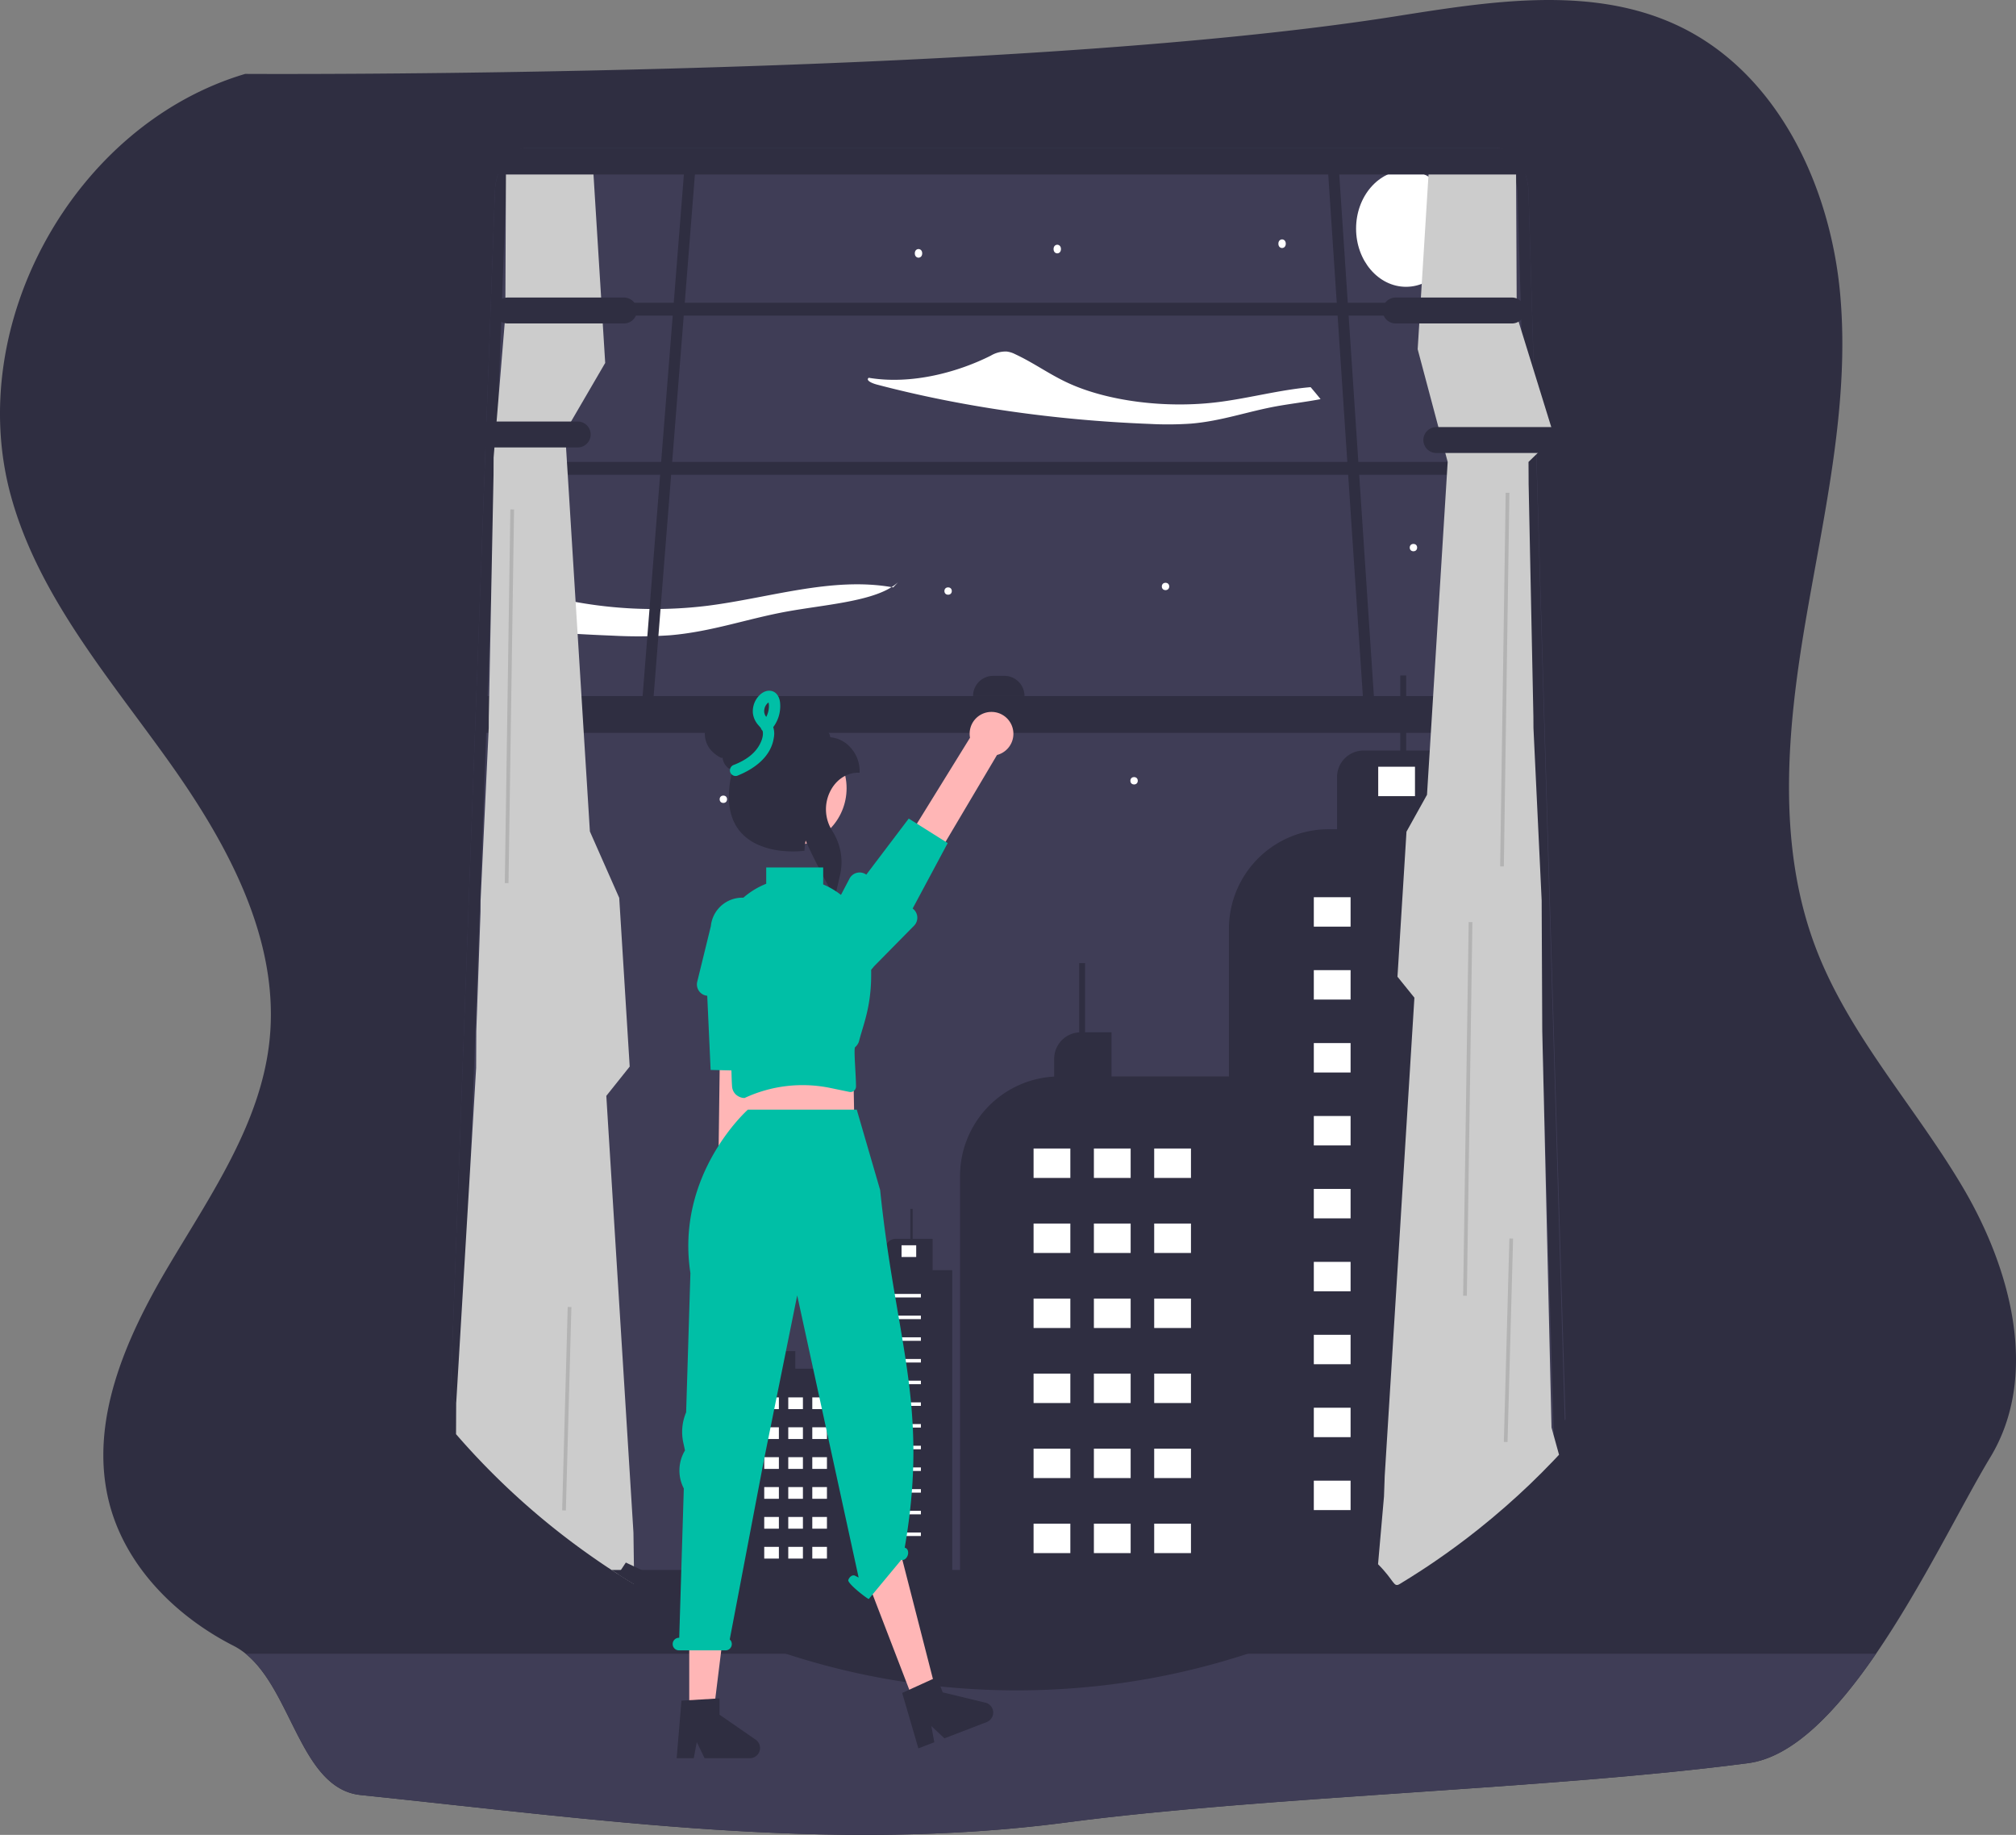 <svg xmlns="http://www.w3.org/2000/svg" data-name="Layer 1" width="884.77" height="805.082" viewBox="0 0 884.77 805.082" xmlns:xlink="http://www.w3.org/1999/xlink"><rect x="0" y="0" width="884.77" height="805.082" fill="#808080" stroke="none"/><path d="M1031.088,686.912c-12.31,20.33-29.78,56.46-50.12,86.15-17.11,24.97-36.25,45.39-56.08,48-86.95,11.46-212.05,14.54-299,26-103.66,13.66-206-1.23-310-12-26.22-2.72-29.95-45.37-50.46-62a30.034,30.034,0,0,0-5.35-3.5c-25.4-12.93-47.37-34.94-54.49-62.54-9.13-35.38,7.07-72.11,25.69-103.55,18.61-31.44,40.64-62.78,44.58-99.1,4.85-44.65-18.69-87.28-44.85-123.78-26.15-36.51-56.45-71.84-68.48-115.1-21-75.49,27.58-163.3,102.69-185.61,0,0,331.46,2.1,504.66-25.23,41.65-6.57,86.31-13.91,124.41,4.19,43.47,20.65,66.79,70.29,70.98,118.24,4.19,47.95-7.18,95.68-15.26,143.13-8.08,47.44-12.67,97.54,4.29,142.59,14.65,38.89,43.94,70.23,65.01,106.06C1040.378,604.692,1052.628,651.362,1031.088,686.912Z" transform="translate(-157.615 -47.459)" fill="#2f2e41"/><path d="M980.968,773.062c-17.11,24.97-36.25,45.39-56.08,48-86.95,11.46-212.05,14.54-299,26-103.66,13.66-206-1.23-310-12-26.22-2.72-29.95-45.37-50.46-62Z" transform="translate(-157.615 -47.459)" fill="#3f3d56"/><path d="M374.802,132.384,355.315,659.899v.009q.987,1.362,1.997,2.723c.365.501.739.993,1.121,1.494.56.766,1.137,1.522,1.721,2.279.008.009.008.019.016.028l.024.028v.009a348.415,348.415,0,0,0,58.891,60.729v.208l.227-.028c.268.227.536.435.804.653,1.941,1.551,3.897,3.083,5.87,4.577q1.449,1.106,2.907,2.184v.009c.008,0,.008,0,.016.009h.016l.016.019.049.028c.024.019.041.029.065.048.747.558,1.486,1.106,2.241,1.655.227.18.455.34.682.501.398.293.804.586,1.21.88.398.284.804.577,1.21.86,1.616,1.154,3.248,2.288,4.88,3.404.406.284.82.558,1.234.842.406.274.82.549,1.234.823v.028l.049.009.016.009.016.019h.008c1.137.757,2.265,1.513,3.41,2.251l.008.009c.918.596,1.835,1.182,2.761,1.768,2.192,1.39,4.401,2.761,6.617,4.095,1.543.936,3.094,1.844,4.652,2.742.942.549,1.892,1.088,2.842,1.626.788.445,1.583.889,2.371,1.324.219.123.43.246.65.359.357.199.723.397,1.08.586H741.479c.39-.208.779-.416,1.169-.634a.762.762,0,0,0,.211-.113c.008,0,.008-.009.016-.009.56-.303,1.121-.615,1.681-.927l.016-.009q4.299-2.397,8.525-4.946,9.585-5.759,18.829-12.265,4.957-3.489,9.808-7.187,1.51-1.149,3.02-2.326c.909-.709,1.811-1.418,2.712-2.137q4.774-3.801,9.427-7.802,4.811-4.128,9.484-8.463,6.09-5.645,11.936-11.612,10.9-11.092,20.908-23.3c.211-.255.422-.511.633-.775q2.448-2.993,4.831-6.061l-16.239-537.747a26.117,26.117,0,0,0-1.762-9.551c-2.468-6.241-7.283-10.487-12.813-10.487h-424.496c-5.602,0-10.466,4.35-12.902,10.723-.081.208-.154.416-.227.624A26.24,26.24,0,0,0,374.802,132.384Z" transform="translate(-157.615 -47.459)" fill="#3f3d56"/><ellipse cx="617.072" cy="100.31" rx="21.923" ry="25.532" fill="#fff"/><path d="M542.473,216.198c36.96,9.722,77.911,15.636,119.551,17.255a149.693,149.693,0,0,0,18.317-.125c13.399-1.127,24.877-5.338,37.659-7.64,6.145-1.103,12.99-1.91,19.177-3.102q-2.144-2.66-4.366-5.255c-13.34,1.127-26.888,4.816-40.388,6.531-22.949,2.918-48.662-.338-66.06-8.369-8.441-3.897-14.906-8.761-23.317-12.676a10.867,10.867,0,0,0-3.66-1.121,12.735,12.735,0,0,0-6.904,1.791c-14.111,7.124-34.599,12.913-53.615,9.728C537.449,214.323,540.142,215.587,542.473,216.198Z" transform="translate(-157.615 -47.459)" fill="#fff"/><path d="M549.628,305.186c-.238-.043-.476-.077-.714-.118a19.407,19.407,0,0,0,2.813-2.119Z" transform="translate(-157.615 -47.459)" fill="#fff"/><path d="M393.798,324.425q16.308,1.303,32.787,1.941a206.548,206.548,0,0,0,25.073-.17c18.342-1.551,34.053-7.308,51.551-10.458,16.036-2.882,35.523-4.271,45.705-10.669-26.315-4.555-53.581,4.717-80.716,8.168a192.738,192.738,0,0,1-65.776-3.248Q397.915,317.077,393.798,324.425Z" transform="translate(-157.615 -47.459)" fill="#fff"/><path d="M620.262,519.828v-7.778A11.648,11.648,0,0,1,631.236,500.427V470.052h2.582V500.392h11.62v19.366H700.308V742.468H578.948V563.49A43.73,43.73,0,0,1,620.262,519.828Z" transform="translate(-157.615 -47.459)" fill="#2f2e41"/><rect x="664.158" y="551.39" width="16.138" height="12.911" transform="translate(1186.84 1068.231) rotate(-180)" fill="#fff"/><rect x="637.691" y="551.39" width="16.138" height="12.911" transform="translate(1133.906 1068.231) rotate(-180)" fill="#fff"/><rect x="611.225" y="551.39" width="16.138" height="12.911" transform="translate(1080.972 1068.231) rotate(-180)" fill="#fff"/><rect x="664.158" y="584.312" width="16.138" height="12.911" transform="translate(1186.84 1134.076) rotate(-180)" fill="#fff"/><rect x="637.691" y="584.312" width="16.138" height="12.911" transform="translate(1133.906 1134.076) rotate(-180)" fill="#fff"/><rect x="611.225" y="584.312" width="16.138" height="12.911" transform="translate(1080.972 1134.076) rotate(-180)" fill="#fff"/><rect x="664.158" y="617.234" width="16.138" height="12.911" transform="translate(1186.84 1199.92) rotate(-180)" fill="#fff"/><rect x="637.691" y="617.234" width="16.138" height="12.911" transform="translate(1133.906 1199.92) rotate(-180)" fill="#fff"/><rect x="611.225" y="617.234" width="16.138" height="12.911" transform="translate(1080.972 1199.92) rotate(-180)" fill="#fff"/><rect x="664.158" y="650.157" width="16.138" height="12.911" transform="translate(1186.84 1265.765) rotate(-180)" fill="#fff"/><rect x="637.691" y="650.157" width="16.138" height="12.911" transform="translate(1133.906 1265.765) rotate(-180)" fill="#fff"/><rect x="611.225" y="650.157" width="16.138" height="12.911" transform="translate(1080.972 1265.765) rotate(-180)" fill="#fff"/><rect x="664.158" y="683.079" width="16.138" height="12.911" transform="translate(1186.84 1331.609) rotate(-180)" fill="#fff"/><rect x="637.691" y="683.079" width="16.138" height="12.911" transform="translate(1133.906 1331.609) rotate(-180)" fill="#fff"/><rect x="611.225" y="683.079" width="16.138" height="12.911" transform="translate(1080.972 1331.609) rotate(-180)" fill="#fff"/><rect x="664.158" y="716.001" width="16.138" height="12.911" transform="translate(1186.84 1397.454) rotate(-180)" fill="#fff"/><rect x="637.691" y="716.001" width="16.138" height="12.911" transform="translate(1133.906 1397.454) rotate(-180)" fill="#fff"/><rect x="611.225" y="716.001" width="16.138" height="12.911" transform="translate(1080.972 1397.454) rotate(-180)" fill="#fff"/><path d="M696.959,455.035V742.465h74.967q4.957-2.996,9.808-6.171,1.51-.987,3.02-1.997c.909-.609,1.811-1.218,2.712-1.835q4.774-3.264,9.427-6.699,4.811-3.544,9.484-7.267,6.09-4.847,11.936-9.971V411.303H796.691v-34.532H774.744V343.846h-2.582v32.925h-16.101a11.66,11.66,0,0,0-11.66,11.66V411.303h-3.711a43.75,43.75,0,0,0-41.937,31.292,45.157,45.157,0,0,0-1.137,4.839A44.235,44.235,0,0,0,696.959,455.035Z" transform="translate(-157.615 -47.459)" fill="#2f2e41"/><rect x="762.478" y="383.873" width="16.138" height="12.911" transform="translate(1383.479 733.199) rotate(-180)" fill="#fff"/><path d="M374.801,132.382,355.314,659.898v.008q.987,1.364,1.997,2.728c.162.228.333.447.503.674.203.268.406.544.617.82.56.763,1.137,1.518,1.721,2.273L379.64,132.382c0-.252.008-.495.016-.747.227-5.675,3.029-10.401,6.828-12.025a7.211,7.211,0,0,1,2.891-.609H813.872c4.157,0,7.714,3.597,9.11,8.647a.237.237,0,0,1,.016.073,17.565,17.565,0,0,1,.617,4.661l16.239,555.472c.666-.698,1.323-1.397,1.981-2.103.958-1.023,1.908-2.062,2.85-3.102l-16.239-550.267a26.122,26.122,0,0,0-1.762-9.549c-2.468-6.244-7.283-10.49-12.813-10.49H389.376c-5.602,0-10.466,4.352-12.902,10.726-.081.211-.154.414-.227.625A26.238,26.238,0,0,0,374.801,132.382Zm79.831,620.615c1.543.804,3.094,1.583,4.652,2.355.942.471,1.892.934,2.842,1.397.788.382,1.583.763,2.371,1.137.219.106.43.211.65.309.357.17.723.341,1.08.503H741.478c.39-.179.779-.357,1.169-.544a.816.816,0,0,0,.211-.098c.008,0,.008-.008.016-.008.56-.26,1.121-.528,1.681-.796l.016-.008q4.299-2.058,8.525-4.246Z" transform="translate(-157.615 -47.459)" fill="#2f2e41"/><rect x="219.608" y="132.85" width="448.808" height="5.635" fill="#2f2e41"/><rect x="213.427" y="202.678" width="459.564" height="5.635" fill="#2f2e41"/><polygon points="598.56 312.025 603.399 312.025 587.16 67.414 582.321 67.414 598.56 312.025" fill="#2f2e41"/><polygon points="281.377 313.649 286.216 313.649 305.703 67.414 300.864 67.414 281.377 313.649" fill="#2f2e41"/><rect x="368.606" y="352.888" width="461.188" height="16.128" transform="translate(1040.785 674.445) rotate(-180)" fill="#2f2e41"/><path d="M584.659,343.99h22.579a0,0,0,0,1,0,0v0a8.87,8.87,0,0,1-8.87,8.87H593.53a8.87,8.87,0,0,1-8.87-8.87v0A0,0,0,0,1,584.659,343.99Z" transform="translate(1034.283 649.391) rotate(-180)" fill="#2f2e41"/><path d="M357.758,676.722c.219.26.447.511.674.771.56.658,1.137,1.307,1.721,1.957.008.008.008.016.016.024l.024.024v.008a326.223,326.223,0,0,0,58.891,52.143,2.231,2.231,0,0,0,.227.154c.268.195.536.373.804.56,1.941,1.332,3.897,2.647,5.87,3.93.966.633,1.932,1.258,2.907,1.876v.008c.008,0,.008,0,.016.008h.016l.016.016.049.024c.024.016.041.024.065.041.747.479,1.486.95,2.241,1.421.227.154.455.292.682.43.398.252.804.503,1.21.755.398.244.804.495,1.21.739.512.309,1.023.625,1.535.926l-.032-2.679-.049-3.564-.235-16.385-.812-13.089-4.815-77.468-.763-12.261-.17-2.761-2.168-34.857-.739-11.968-1.681-26.957-.755-12.261,10.261-12.846-.032-.463-.065-1.104-.041-.674v-.008l-.861-13.754-.032-.585-.609-9.727v-.016l-.869-14.095-.552-8.85-.617-9.938-.495-7.965-.114-1.827-.3-4.839-.016-.195-12.867-29.123-.487-7.851v-.008l-.512-8.233-.349-5.635-.723-11.513-.763-12.244-.3-4.839-1.064-17.181v-.008l-.593-9.565-.593-9.581-.877-14.014-.576-9.337-.349-5.635-2.533-40.857-.114-1.77-.244-3.865-.82-13.219,17.611-30.221-1.291-20.754-.349-5.635-3.702-59.532-.114-1.778-.203-3.329c-15.898-1.746-28.865-.463-37.902,7.754l-.252,56.885-.024,5.635-5.14,62.285-.008,1.908-.024,5.635-2.087,106.179-.024,4.839-3.573,75.804-.024,4.839-1.851,52.419-.073,16.125-8.761,147.328Z" transform="translate(-157.615 -47.459)" fill="#ccc"/><path d="M425.986,736.294c.966.633,1.932,1.258,2.907,1.876v.008c.008,0,.008,0,.016.008h.016l.016.016.049.024c.024.016.041.024.065.041.747.479,1.486.95,2.241,1.421.227.154.455.292.682.43.398.252.804.503,1.21.755.398.244.804.495,1.21.739.512.309,1.023.625,1.535.926q1.669,1.011,3.345,1.997c.406.244.82.479,1.234.723.406.235.82.471,1.234.706v.024l.049.008.016.008.016.016h.008c1.137.649,2.265,1.299,3.41,1.932l.008.008c.918.512,1.835,1.015,2.761,1.518q3.288,1.79,6.617,3.516c1.543.804,3.094,1.583,4.652,2.355.942.471,1.892.934,2.842,1.397.788.382,1.583.763,2.371,1.137.219.106.43.211.65.309.357.17.723.341,1.08.503.3.138.593.276.893.414.715.341,1.437.666,2.152.991.804.366,1.6.723,2.403,1.08,3.02,1.348,6.073,2.647,9.134,3.897A318.37,318.37,0,0,0,514.286,776.657c.528.154,1.064.308,1.6.455q7.295,2.046,14.696,3.743,12.922,2.972,26.08,4.88c.016,0,.041.008.057.008,1.047.154,2.103.301,3.15.447.089.016.187.033.284.041.008.008.016.008.033,0h.008c1.161.154,2.322.308,3.491.455.081.016.162.024.244.032,1.088.13,2.184.26,3.28.382,1.177.13,2.355.252,3.54.373h.008c1.803.179,3.605.349,5.408.495.032,0,.065.008.097.008.715.065,1.429.114,2.144.17h.008q12.606.999,25.447.991,13.945,0,27.606-1.161c.033,0,.065-.008.097-.008q2.911-.244,5.814-.536c.511-.049,1.015-.106,1.526-.154.098-.008.195-.016.292-.033.154-.016.309-.033.471-.049.081-.008.171-.016.252-.033.674-.073,1.348-.146,2.03-.227.755-.089,1.518-.179,2.273-.276.755-.089,1.518-.187,2.273-.292.162-.016.333-.033.495-.065.552-.065,1.104-.138,1.648-.219.268-.033.528-.073.788-.114.528-.073,1.047-.146,1.575-.227.016,0,.041-.008.057-.008a320.842,320.842,0,0,0,48.952-11.034h.008c.869-.268,1.738-.544,2.606-.82q.39-.11.779-.244,3.386-1.084,6.731-2.241,4.616-1.583,9.167-3.313c.828-.317,1.648-.633,2.476-.95,1.648-.65,3.288-1.299,4.92-1.965q4.177-1.705,8.298-3.516h.008v-.008c2.168-.958,4.328-1.933,6.471-2.947.39-.179.779-.357,1.169-.544a.816.816,0,0,0,.211-.098c.008,0,.008-.008.016-.008.56-.26,1.121-.528,1.681-.796l.016-.008q4.299-2.058,8.525-4.246,5.237-2.704,10.385-5.602,4.263-2.399,8.444-4.929,4.957-2.996,9.808-6.171Z" transform="translate(-157.615 -47.459)" fill="#2f2e41"/><ellipse cx="562.672" cy="106.93" rx="1.624" ry="1.891" fill="#fff"/><ellipse cx="464.005" cy="109.275" rx="1.624" ry="1.891" fill="#fff"/><ellipse cx="403.109" cy="111.166" rx="1.624" ry="1.891" fill="#fff"/><circle cx="317.462" cy="350.693" r="1.624" fill="#fff"/><circle cx="416.1" cy="259.333" r="1.624" fill="#fff"/><circle cx="497.716" cy="342.574" r="1.624" fill="#fff"/><circle cx="511.519" cy="257.319" r="1.624" fill="#fff"/><circle cx="620.32" cy="240.268" r="1.624" fill="#fff"/><rect x="361.719" y="664.747" width="89.285" height="1.624" transform="translate(-427.651 1006.152) rotate(-88.437)" fill="#b3b3b3"/><rect x="299.206" y="352.145" width="163.97" height="1.624" transform="translate(-135.005 681.404) rotate(-89.149)" fill="#b3b3b3"/><path d="M445.247,747.957l3.824-6.967-1.884-.885-1.502-.714-6.552-3.094-3.938-1.859-1.624-.771-1.291-.609-2.144,3.24-1.08,1.632-.162.244v.008a.558.558,0,0,1,.097.049c.024.016.041.025.065.041.747.479,1.486.95,2.241,1.421.227.154.455.292.682.43.398.252.804.503,1.21.755.398.243.804.495,1.21.739,1.616.991,3.248,1.965,4.88,2.923.406.244.82.479,1.234.723.406.235.82.471,1.234.706v.024l.049.008.016.008.016.016h.008C442.973,746.674,444.102,747.324,445.247,747.957Z" transform="translate(-157.615 -47.459)" fill="#2f2e41"/><path d="M374.696,183.697a5.69,5.69,0,0,1,5.684-5.684h51.153a5.684,5.684,0,0,1,0,11.367H380.379A5.69,5.69,0,0,1,374.696,183.697Z" transform="translate(-157.615 -47.459)" fill="#2f2e41"/><path d="M354.397,238.098a5.69,5.69,0,0,1,5.684-5.684H411.233a5.684,5.684,0,0,1,0,11.367H360.08A5.69,5.69,0,0,1,354.397,238.098Z" transform="translate(-157.615 -47.459)" fill="#2f2e41"/><path d="M496.62,648.013v-3.099a4.641,4.641,0,0,1,4.372-4.631V628.181h1.029v12.088h4.63v7.716h21.862V736.719h-48.353V665.409A17.423,17.423,0,0,1,496.62,648.013Z" transform="translate(-157.615 -47.459)" fill="#2f2e41"/><rect x="514.109" y="660.588" width="6.43" height="5.144" transform="translate(877.033 1278.861) rotate(-180)" fill="#fff"/><rect x="503.564" y="660.588" width="6.43" height="5.144" transform="translate(855.943 1278.861) rotate(-180)" fill="#fff"/><rect x="493.019" y="660.588" width="6.43" height="5.144" transform="translate(834.853 1278.861) rotate(-180)" fill="#fff"/><rect x="514.109" y="673.705" width="6.43" height="5.144" transform="translate(877.033 1305.096) rotate(-180)" fill="#fff"/><rect x="503.564" y="673.705" width="6.43" height="5.144" transform="translate(855.943 1305.096) rotate(-180)" fill="#fff"/><rect x="493.019" y="673.705" width="6.43" height="5.144" transform="translate(834.853 1305.096) rotate(-180)" fill="#fff"/><rect x="514.109" y="686.823" width="6.43" height="5.144" transform="translate(877.033 1331.33) rotate(-180)" fill="#fff"/><rect x="503.564" y="686.823" width="6.43" height="5.144" transform="translate(855.943 1331.33) rotate(-180)" fill="#fff"/><rect x="493.019" y="686.823" width="6.43" height="5.144" transform="translate(834.853 1331.33) rotate(-180)" fill="#fff"/><rect x="514.109" y="699.94" width="6.43" height="5.144" transform="translate(877.033 1357.564) rotate(-180)" fill="#fff"/><rect x="503.564" y="699.94" width="6.43" height="5.144" transform="translate(855.943 1357.564) rotate(-180)" fill="#fff"/><rect x="493.019" y="699.94" width="6.43" height="5.144" transform="translate(834.853 1357.564) rotate(-180)" fill="#fff"/><rect x="514.109" y="713.057" width="6.43" height="5.144" transform="translate(877.033 1383.798) rotate(-180)" fill="#fff"/><rect x="503.564" y="713.057" width="6.43" height="5.144" transform="translate(855.943 1383.798) rotate(-180)" fill="#fff"/><rect x="493.019" y="713.057" width="6.43" height="5.144" transform="translate(834.853 1383.798) rotate(-180)" fill="#fff"/><rect x="514.109" y="726.174" width="6.43" height="5.144" transform="translate(877.033 1410.033) rotate(-180)" fill="#fff"/><rect x="503.564" y="726.174" width="6.43" height="5.144" transform="translate(855.943 1410.033) rotate(-180)" fill="#fff"/><rect x="493.019" y="726.174" width="6.43" height="5.144" transform="translate(834.853 1410.033) rotate(-180)" fill="#fff"/><path d="M544.6,604.776h1.48v-9.115a4.645,4.645,0,0,1,4.645-4.645h6.415V577.899h1.029v13.117H566.914v13.76h8.616V736.719h-48.353V622.2A17.424,17.424,0,0,1,544.6,604.776Z" transform="translate(-157.615 -47.459)" fill="#2f2e41"/><rect x="540.937" y="615.193" width="20.833" height="1.543" transform="translate(945.092 1184.47) rotate(-180)" fill="#fff"/><rect x="540.937" y="624.709" width="20.833" height="1.543" transform="translate(945.092 1203.502) rotate(-180)" fill="#fff"/><rect x="540.937" y="634.225" width="20.833" height="1.543" transform="translate(945.092 1222.535) rotate(-180)" fill="#fff"/><rect x="540.937" y="643.742" width="20.833" height="1.543" transform="translate(945.092 1241.568) rotate(-180)" fill="#fff"/><rect x="540.937" y="653.258" width="20.833" height="1.543" transform="translate(945.092 1260.6) rotate(-180)" fill="#fff"/><rect x="540.937" y="662.774" width="20.833" height="1.543" transform="translate(945.092 1279.633) rotate(-180)" fill="#fff"/><rect x="540.937" y="672.291" width="20.833" height="1.543" transform="translate(945.092 1298.666) rotate(-180)" fill="#fff"/><rect x="540.937" y="681.807" width="20.833" height="1.543" transform="translate(945.092 1317.698) rotate(-180)" fill="#fff"/><rect x="540.937" y="691.324" width="20.833" height="1.543" transform="translate(945.092 1336.731) rotate(-180)" fill="#fff"/><rect x="540.937" y="700.84" width="20.833" height="1.543" transform="translate(945.092 1355.764) rotate(-180)" fill="#fff"/><rect x="540.937" y="710.356" width="20.833" height="1.543" transform="translate(945.092 1374.796) rotate(-180)" fill="#fff"/><rect x="540.937" y="719.873" width="20.833" height="1.543" transform="translate(945.092 1393.829) rotate(-180)" fill="#fff"/><rect x="553.282" y="593.845" width="6.43" height="5.144" transform="translate(955.38 1145.376) rotate(-180)" fill="#fff"/><polygon points="374.181 452.355 374.917 491.052 328.139 491.052 328.136 454.737 374.181 452.355" fill="#ffb6b6"/><circle cx="346.038" cy="345.852" r="25.51" fill="#ffb6b6"/><path d="M592.62,359.829a9.547,9.547,0,0,0-9.287,11.316l-36.901,59.674,13.879,6.737,34.864-58.835a9.599,9.599,0,0,0-2.555-18.891Z" transform="translate(-157.615 -47.459)" fill="#ffb6b6"/><path d="M530.451,432.951l-6.177,11.77-3.3,6.293-2.156,4.102a13.724,13.724,0,0,0-2.307,5.032A13.855,13.855,0,0,0,541.145,471.521l17.637-17.903a4.998,4.998,0,0,0-.627-7.528l15.383-28.711L556.438,406.619l-18.627,24.605a5.008,5.008,0,0,0-7.36,1.726Z" transform="translate(-157.615 -47.459)" fill="#00bfa6"/><path d="M474.646,574.537a9.547,9.547,0,0,1-1.758-14.533l.919-70.155,15.326,1.771-2.186,68.354a9.599,9.599,0,0,1-12.301,14.564Z" transform="translate(-157.615 -47.459)" fill="#ffb6b6"/><polygon points="302.488 753.347 312.933 753.347 317.904 713.058 302.488 713.058 302.488 753.347" fill="#ffb6b6"/><path d="M456.695,793.652l16.687-.996v7.15l15.865,10.957a4.466,4.466,0,0,1-2.538,8.141h-19.867l-3.424-7.072-1.337,7.072h-7.491Z" transform="translate(-157.615 -47.459)" fill="#2f2e41"/><polygon points="401.696 748.258 411.445 744.507 394.995 680.394 378.253 687.323 401.696 748.258" fill="#ffb6b6"/><path d="M553.561,790.264l15.217-6.921,2.567,6.673L590.087,794.545a4.466,4.466,0,0,1,.555,8.509l-18.542,7.134-5.735-5.371,1.291,7.081-6.991,2.69Z" transform="translate(-157.615 -47.459)" fill="#2f2e41"/><path d="M455.597,766.063h.114l2.009-65.508a17.129,17.129,0,0,1,.225-16.187l.288-.521-.746-3.457A22.018,22.018,0,0,1,458.744,667.14l1.874-61.107c-6.695-43.39,25.212-71.687,25.212-71.687H533.627l10.261,35.256c6.784,66.092,21.553,94.496,10.788,156.893l.293.148c1.057.365,1.51,1.829,1.013,3.27s-1.757,2.314-2.814,1.949L538.888,749.062c-1.057-.365-9.472-6.907-8.974-8.348.497-1.441,1.757-2.314,2.814-1.949l1.716.868L507.484,615.858,492.838,688.311,477.879,766.792a2.752,2.752,0,0,1-1.856,4.792h-20.426a2.76,2.76,0,0,1,0-5.521Z" transform="translate(-157.615 -47.459)" fill="#00bfa6"/><path d="M468.799,375.527a11.327,11.327,0,0,0,.723.954,14.141,14.141,0,0,0,4.702,3.542l.507-.136a6.594,6.594,0,0,0,2.819,4.801,4.661,4.661,0,0,0,1.536.592c-2.011,8.099-2.114,14.915-.31,20.378a19.637,19.637,0,0,0,1.099,2.706,19.319,19.319,0,0,0,2.372,3.711c.16.197.324.39.493.582a19.402,19.402,0,0,0,2.189,2.123,23.139,23.139,0,0,0,5.543,3.401,35.167,35.167,0,0,0,11.067,2.682h.005a43.698,43.698,0,0,0,8.643-.066l.498-.066.005-.113.019-.385c.005-.094.009-.193.019-.287.033-.629.094-1.259.179-1.879.075-.611.174-1.217.291-1.813.381.911.893,2.048,1.494,3.331.653,1.39,1.414,2.955,2.222,4.575.427.855.869,1.729,1.315,2.607,1.104,2.17,2.231,4.345,3.26,6.295.738,1.39,1.419,2.663,2.006,3.73.888,1.635,1.55,2.79,1.813,3.166l.77,1.104.521-2.283.564-2.462.813-3.575.343-1.499c.042-.197.085-.39.127-.587a24.417,24.417,0,0,0,.484-4.397c.019-.573.009-1.146-.023-1.719a25.172,25.172,0,0,0-1.146-6.36,24.406,24.406,0,0,0-1.353-3.401c-.183-.395-.381-.789-.592-1.174-.282-.517-.582-1.029-.897-1.531-.028-.042-.052-.085-.08-.127a17.655,17.655,0,0,1-1.743-3.584,17.005,17.005,0,0,1-.714-2.706,17.597,17.597,0,0,1,1.917-11.608,15.729,15.729,0,0,1,2.875-3.782,13.513,13.513,0,0,1,1.583-1.315,12.959,12.959,0,0,1,2.767-1.527,12.623,12.623,0,0,1,4.768-.93h.597v-.597a15.365,15.365,0,0,0-3.157-9.419c-.249-.329-.517-.648-.794-.954a13.373,13.373,0,0,0-8.925-4.58c-.226-1.78-1.489-3.382-3.688-4.651a17.167,17.167,0,0,0-4.124-1.635,28.345,28.345,0,0,0-13.684,0,23.754,23.754,0,0,0-5.275,1.987,7.291,7.291,0,0,0-.517-1.987,7.502,7.502,0,0,0-2.321-3.053,6.065,6.065,0,0,0-1.654-.911,7.177,7.177,0,0,0-3.922-.225c-6.769-5.242-13.364-3.293-16.991,1.137a12.5,12.5,0,0,0-1.865,3.053A11.181,11.181,0,0,0,468.799,375.527Z" transform="translate(-157.615 -47.459)" fill="#2f2e41"/><path d="M498.527,481.471l-.721-13.273-.388-7.095-.248-4.628a13.724,13.724,0,0,0-.596-5.504,13.855,13.855,0,0,0-26.984,2.847l-5.981,24.409a4.999,4.999,0,0,0,4.394,6.145l1.489,32.538,20.199.486,3.4-30.673a5.008,5.008,0,0,0,5.437-5.252Z" transform="translate(-157.615 -47.459)" fill="#00bfa6"/><path d="M539.214,462.527c-.035-.364-.087-.745-.156-1.109a32.942,32.942,0,0,0-12.595-21.483,33.678,33.678,0,0,0-7.574-4.411v-7.461h-25v7.163a34.433,34.433,0,0,0-13.684,9.838v.017c-.277.329-.537.676-.797,1.022-.468.589-.901,1.213-1.317,1.836a33.422,33.422,0,0,0-5.544,19.162v.017a33.016,33.016,0,0,0,1.091,7.762,124.336,124.336,0,0,1,2.72,13.462c.45,2.876.797,5.7,1.057,8.455.156,1.386.277,2.755.381,4.089v.017c.52,6.601.693,12.526.849,17.117.069,2.495.139,4.574.26,6.168a1.91,1.91,0,0,0,.035.312,5.255,5.255,0,0,0,1.317,2.876,2.498,2.498,0,0,0,.294.312,6.204,6.204,0,0,0,2.703,1.421,5.331,5.331,0,0,0,1.057.104h.104l0,0a60.212,60.212,0,0,1,37.594-4.393l8.364,1.725a2.426,2.426,0,0,0,2.921-2.376c-.016-5.435-1.095-16.676-.386-17.254a5.6,5.6,0,0,0,1.646-2.374v-.017c.035-.139.087-.277.121-.433,1.455-5.735,4.037-11.885,4.955-21.778.121-1.421.225-2.893.277-4.47v-.017A102.154,102.154,0,0,0,539.214,462.527Z" transform="translate(-157.615 -47.459)" fill="#00bfa6"/><path d="M762.402,733.794c7.308,7.308,6.739,10.352,9.524,8.672q4.957-2.996,9.808-6.171,1.51-.987,3.02-1.997c.909-.609,1.811-1.218,2.712-1.835q4.774-3.264,9.427-6.699,4.811-3.544,9.484-7.267,6.09-4.847,11.936-9.971,10.901-9.524,20.908-20.006c.211-.219.422-.438.633-.666.666-.698,1.323-1.397,1.981-2.103l-3.305-11.936L834.471,499.854l-.244-52.419-.016-4.839-3.605-75.804-.024-4.839-2.095-102.2-.016-3.978-.033-5.635,11.319-11.002L823.274,185.946l-.024-5.635-.252-52.59-.016-4.295c-8.599-7.827-20.77-9.362-35.653-7.982-.739.073-1.494.146-2.249.227l-.203,3.329-.373,5.935v.008l-2.923,47.061v.016l-.52,8.29-.349,5.635-.918,14.745,13.17,49.448-.349,5.635L790.073,296.631l-.349,5.635-.723,11.627-2.988,48.059-.3,4.839-.617,9.979-.771,12.342-.089,1.437-.349,5.635-9.007,16.19-.276,4.514-1.275,20.567-.171,2.744-.073,1.129-.081,1.266-.13,2.111-.17,2.728-.609,9.792-.252,4.109-.244,3.873-.17,2.801-.284,4.514-.219,3.491,7.432,9.207-.244,3.873-.414,6.731-.252,4.027-.033.487-.544,8.769-.244,3.873-.179,2.996-.479,7.673-.284,4.506-.3,4.831-.235,3.873-.909,14.599-.276,4.514-.057.901-.244,3.873-1.153,18.529-.089,1.486-.187,3.029-.049.844-1.25,20.006-.154,2.452-.089,1.421-.187,3.094-1.056,16.921-.244,3.873-.154,2.509-.276,4.514-.804,12.991-.244,3.873-.398,6.447-.284,4.506-.56,9.053-.244,3.873-.641,10.377-.284,4.506-.179,5.131-.138,3.873Z" transform="translate(-157.615 -47.459)" fill="#ccc"/><path d="M764.432,183.697a5.69,5.69,0,0,1,5.684-5.684h51.153a5.684,5.684,0,0,1,0,11.367h-51.153A5.69,5.69,0,0,1,764.432,183.697Z" transform="translate(-157.615 -47.459)" fill="#2f2e41"/><path d="M325.967,118.335a5.69,5.69,0,0,1,5.684-5.684H868.35a5.684,5.684,0,0,1,0,11.367H331.65A5.69,5.69,0,0,1,325.967,118.335Z" transform="translate(-157.615 -47.459)" fill="#2f2e41"/><path d="M782.295,240.533a5.69,5.69,0,0,1,5.684-5.684h51.153a5.684,5.684,0,1,1,0,11.367h-51.153A5.69,5.69,0,0,1,782.295,240.533Z" transform="translate(-157.615 -47.459)" fill="#2f2e41"/><rect x="736.036" y="344.838" width="163.97" height="1.624" transform="translate(302.642 1110.986) rotate(-89.149)" fill="#b3b3b3"/><rect x="719.797" y="533.21" width="163.97" height="1.624" transform="translate(98.292 1280.323) rotate(-89.149)" fill="#b3b3b3"/><rect x="775.002" y="634.704" width="89.285" height="1.624" transform="translate(4.388 1390.059) rotate(-88.437)" fill="#b3b3b3"/><path d="M481.116,387.853c7.437-2.939,14.888-8.258,16.114-16.762a9.263,9.263,0,0,0-.662-5.618,20.469,20.469,0,0,0-2.612-3.407,3.993,3.993,0,0,1-.905-3.273,4.747,4.747,0,0,1,2.03-3.259c.1-.06-.224-.24-.216-.073.014.306.142.636.171.952a9.544,9.544,0,0,1-.159,2.86,10.579,10.579,0,0,1-2.763,5.231c-2.239,2.313,1.293,5.853,3.536,3.536a15.358,15.358,0,0,0,4.286-12.548c-.305-2.347-1.596-4.604-4.145-4.927-2.579-.327-4.772,1.466-6.128,3.485a9.944,9.944,0,0,0-1.627,6.298,9.464,9.464,0,0,0,2.384,5.254c.367.447,1.07,1.211,1.25,1.454a3.601,3.601,0,0,1,.7,1.332c.34,2.041-.553,4.34-1.536,6.076-2.374,4.195-6.67,6.839-11.049,8.569a2.576,2.576,0,0,0-1.746,3.075,2.518,2.518,0,0,0,3.075,1.746Z" transform="translate(-157.615 -47.459)" fill="#00bfa6"/><rect x="734.214" y="441.127" width="16.138" height="12.911" transform="translate(1326.95 847.706) rotate(-180)" fill="#fff"/><rect x="734.214" y="473.127" width="16.138" height="12.911" transform="translate(1326.95 911.706) rotate(-180)" fill="#fff"/><rect x="734.214" y="505.127" width="16.138" height="12.911" transform="translate(1326.95 975.706) rotate(-180)" fill="#fff"/><rect x="734.214" y="537.127" width="16.138" height="12.911" transform="translate(1326.95 1039.706) rotate(-180)" fill="#fff"/><rect x="734.214" y="569.127" width="16.138" height="12.911" transform="translate(1326.95 1103.706) rotate(-180)" fill="#fff"/><rect x="734.214" y="601.127" width="16.138" height="12.911" transform="translate(1326.95 1167.706) rotate(-180)" fill="#fff"/><rect x="734.214" y="633.127" width="16.138" height="12.911" transform="translate(1326.95 1231.706) rotate(-180)" fill="#fff"/><rect x="734.214" y="665.127" width="16.138" height="12.911" transform="translate(1326.95 1295.706) rotate(-180)" fill="#fff"/><rect x="734.214" y="697.127" width="16.138" height="12.911" transform="translate(1326.95 1359.706) rotate(-180)" fill="#fff"/></svg>